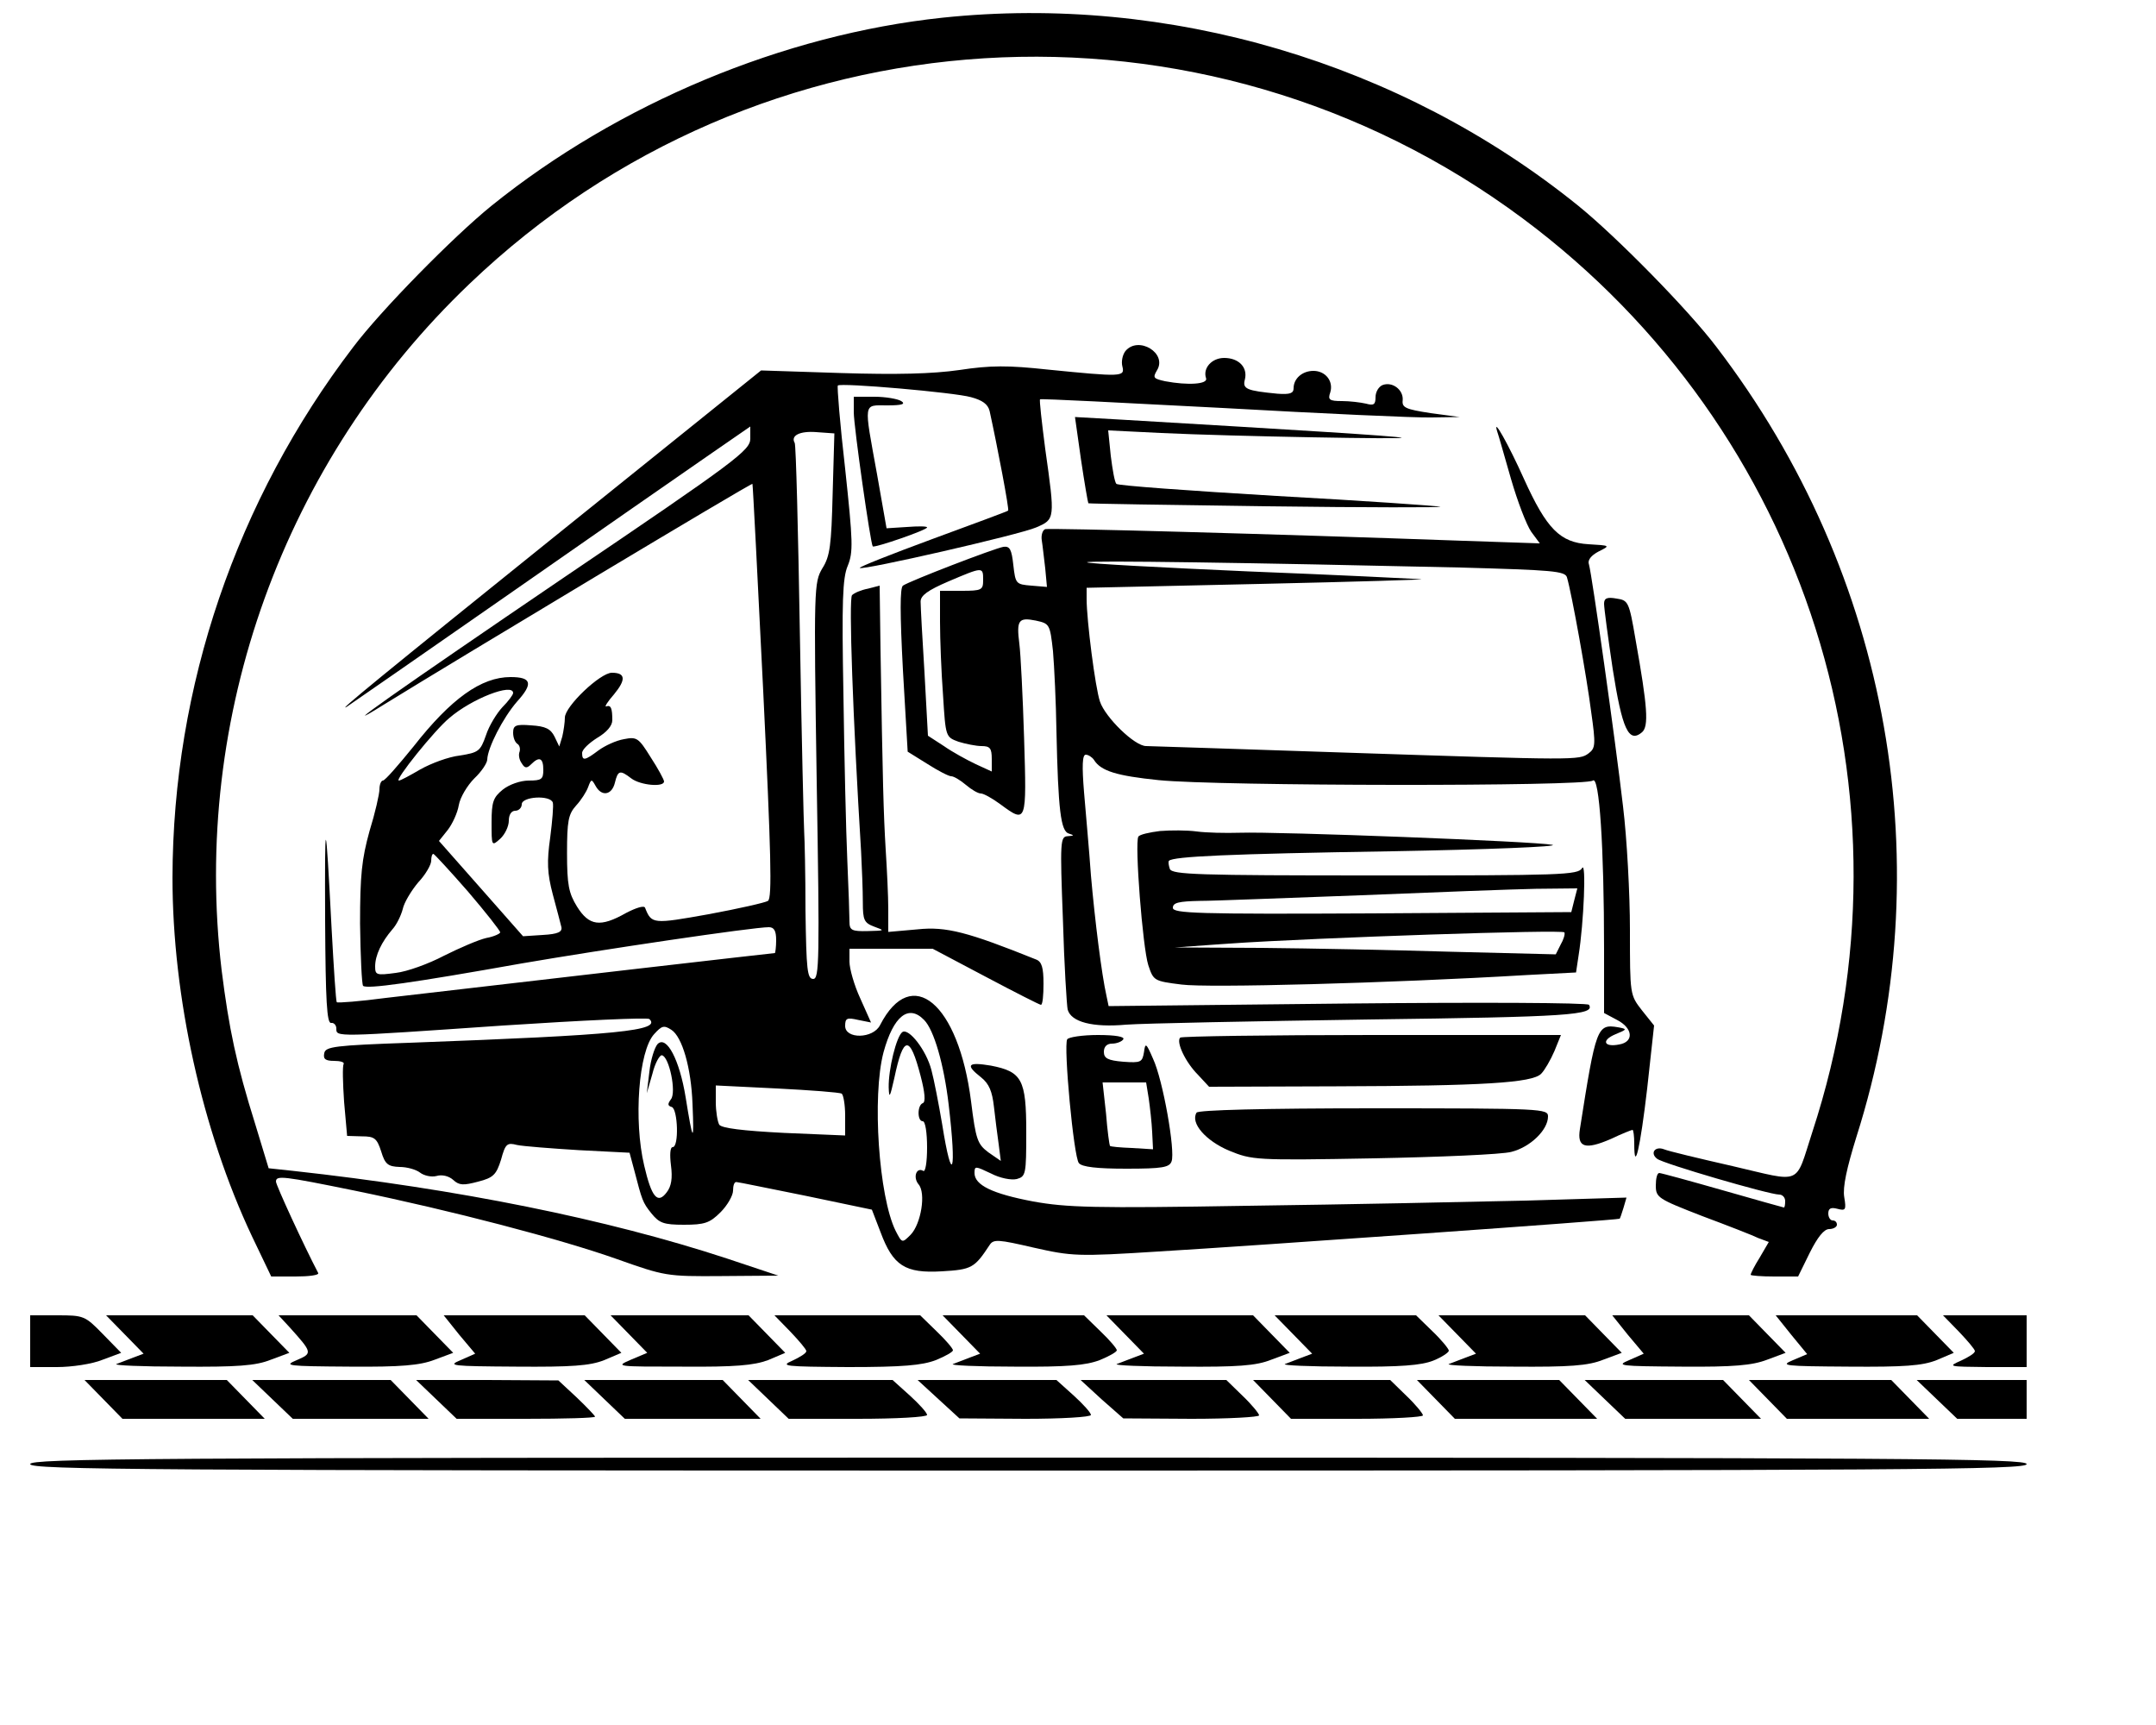 <svg xmlns="http://www.w3.org/2000/svg" class="header-logo" width="160px" height="128px" viewBox="400 180 500 400" preserveAspectRatio="xMidYMid meet">

        <g transform="translate(0,800) scale(0.1,-0.1)" stroke="none">
        <path d="M6186 6159 c-369 -39 -752 -199 -1046 -436 -89 -72 -257 -243 -321 -328 -271 -355 -418 -787 -419 -1230 0 -277 69 -587 184 -831 l45 -94 56 0 c31 0 55 3 53 8 -34 65 -98 204 -98 212 0 15 16 13 183 -21 224 -46 476 -112 606 -158 113 -40 116 -41 245 -40 l131 1 -120 40 c-277 91 -623 161 -1006 203 l-56 6 -31 102 c-44 140 -61 222 -78 357 -70 588 144 1181 575 1592 669 640 1700 704 2443 151 658 -490 927 -1337 671 -2118 -41 -126 -21 -117 -185 -79 -79 18 -150 35 -159 39 -21 8 -33 -9 -16 -22 13 -11 260 -83 283 -83 8 0 14 -7 14 -15 0 -8 -1 -15 -3 -15 -1 0 -65 18 -142 40 -77 22 -143 40 -147 40 -5 0 -8 -13 -8 -29 0 -28 5 -31 108 -71 59 -22 118 -45 130 -51 l24 -9 -21 -36 c-12 -19 -21 -37 -21 -40 0 -2 25 -4 55 -4 l55 0 27 55 c18 36 33 55 45 55 10 0 18 5 18 10 0 6 -4 10 -10 10 -5 0 -10 7 -10 16 0 12 6 15 21 11 19 -5 21 -3 16 27 -4 23 6 68 28 139 199 626 79 1305 -324 1832 -64 85 -232 256 -321 328 -411 332 -950 491 -1474 436z"></path>
        <path d="M6610 5386 c-7 -9 -10 -25 -7 -36 6 -24 -2 -24 -173 -7 -92 10 -133 10 -205 -1 -63 -9 -146 -11 -275 -7 l-185 6 -455 -366 c-435 -350 -530 -428 -506 -414 6 4 175 121 376 261 201 140 409 285 463 322 l97 67 0 -28 c0 -27 -30 -50 -432 -322 -387 -263 -546 -375 -418 -295 175 108 853 515 855 512 1 -2 12 -218 25 -481 18 -374 21 -480 11 -486 -6 -4 -68 -18 -138 -31 -129 -23 -132 -23 -147 15 -2 6 -21 0 -44 -12 -60 -34 -86 -30 -114 15 -19 31 -23 50 -23 124 0 74 3 90 21 110 12 13 24 32 28 43 7 19 8 19 17 3 14 -26 38 -22 45 7 7 29 12 30 38 10 21 -16 76 -21 76 -7 0 4 -14 30 -31 56 -28 45 -32 48 -62 42 -18 -3 -44 -15 -59 -26 -32 -24 -38 -25 -38 -6 0 8 16 23 35 35 22 13 35 28 35 41 0 27 -3 36 -14 32 -5 -2 3 11 18 28 28 34 27 50 -5 50 -27 0 -109 -78 -109 -104 0 -11 -3 -31 -6 -44 l-7 -23 -11 23 c-9 18 -21 24 -54 26 -36 3 -42 0 -42 -17 0 -11 4 -22 10 -26 5 -3 7 -11 5 -18 -3 -7 -1 -19 5 -27 7 -12 12 -12 22 -2 19 19 28 14 28 -13 0 -22 -4 -25 -34 -25 -19 0 -45 -9 -60 -21 -22 -18 -26 -28 -26 -76 0 -55 0 -56 20 -38 11 10 20 29 20 42 0 14 6 23 15 23 8 0 15 7 15 15 0 18 66 22 72 4 2 -6 -1 -42 -6 -81 -8 -56 -7 -83 6 -132 9 -33 18 -68 20 -76 2 -11 -8 -16 -43 -18 l-46 -3 -97 110 -98 111 20 25 c11 14 23 40 26 58 3 18 20 46 36 62 17 16 30 36 30 44 1 27 36 96 69 134 38 42 34 57 -15 57 -68 0 -138 -50 -225 -161 -35 -43 -66 -79 -71 -79 -4 0 -8 -9 -8 -20 0 -11 -10 -55 -23 -97 -18 -65 -22 -102 -22 -215 1 -75 4 -140 7 -144 9 -8 115 7 368 52 186 32 536 84 573 84 12 0 17 -8 17 -30 0 -16 -2 -30 -3 -30 -4 0 -560 -64 -902 -104 -60 -8 -112 -12 -114 -10 -2 2 -7 79 -12 171 -14 270 -16 272 -15 18 1 -186 4 -239 14 -237 6 1 12 -5 12 -13 0 -20 -5 -20 387 7 183 12 335 19 339 15 28 -27 -69 -37 -556 -55 -174 -6 -195 -9 -198 -24 -3 -14 3 -18 23 -18 14 0 24 -3 22 -7 -3 -5 -2 -44 1 -88 l7 -79 34 -1 c29 0 35 -4 45 -35 9 -30 16 -35 43 -36 17 0 38 -6 47 -13 9 -7 26 -11 38 -8 13 4 29 0 39 -9 14 -13 24 -13 58 -4 35 9 42 16 53 51 10 37 14 40 37 34 14 -3 79 -8 143 -12 l118 -6 11 -41 c18 -69 19 -74 40 -100 18 -22 28 -26 75 -26 48 0 60 4 85 29 16 16 29 39 29 50 0 12 3 21 8 20 4 0 76 -15 161 -32 l153 -32 20 -52 c29 -78 57 -96 142 -91 70 4 76 8 111 61 9 14 20 13 102 -6 89 -20 101 -21 290 -9 217 13 1067 73 1069 76 1 0 5 12 9 25 l7 24 -233 -7 c-129 -3 -418 -9 -644 -12 -359 -6 -421 -4 -499 10 -95 18 -136 38 -136 66 0 17 2 16 38 -1 21 -11 47 -16 60 -13 21 6 22 11 22 109 0 122 -10 140 -82 154 -54 9 -60 2 -23 -27 19 -15 26 -33 30 -68 3 -27 8 -66 11 -87 l5 -39 -29 20 c-25 19 -29 29 -40 118 -29 228 -138 319 -211 177 -16 -32 -81 -33 -81 -2 0 18 4 20 30 14 l30 -6 -25 56 c-14 30 -25 69 -25 85 l0 30 97 0 96 0 123 -65 c68 -36 125 -65 128 -65 4 0 6 22 6 49 0 37 -4 51 -17 56 -159 64 -209 77 -275 70 l-68 -6 0 53 c0 29 -3 91 -6 138 -5 83 -7 156 -12 464 l-2 148 -27 -7 c-16 -3 -32 -10 -37 -15 -8 -8 2 -286 21 -595 2 -38 4 -91 4 -117 0 -42 3 -48 27 -57 25 -9 24 -9 -15 -10 -38 -1 -43 2 -43 22 0 12 -2 76 -5 142 -3 66 -7 239 -9 384 -4 217 -2 271 10 299 13 32 12 56 -6 225 -12 104 -19 191 -17 193 6 7 271 -16 309 -27 26 -7 39 -16 43 -32 18 -82 46 -229 43 -231 -2 -2 -81 -31 -176 -66 -95 -35 -171 -65 -168 -67 6 -6 370 77 409 94 44 19 44 19 21 182 -8 62 -14 114 -12 115 2 2 192 -8 423 -20 231 -13 449 -23 485 -22 l65 1 -67 9 c-59 9 -67 13 -65 30 2 24 -24 44 -47 35 -9 -4 -16 -16 -16 -28 0 -17 -4 -20 -22 -15 -13 3 -38 6 -56 6 -29 0 -33 3 -27 20 8 26 -11 50 -39 50 -26 0 -46 -18 -46 -40 0 -12 -8 -15 -37 -13 -72 7 -82 11 -76 33 7 28 -14 50 -48 50 -29 0 -50 -24 -42 -47 5 -14 -42 -17 -95 -7 -27 6 -29 8 -19 25 25 40 -43 81 -73 45z m-679 -331 c-3 -119 -6 -145 -24 -173 -19 -33 -20 -42 -13 -493 7 -416 6 -459 -8 -459 -14 0 -16 21 -18 158 0 86 -2 168 -3 182 -1 14 -6 221 -10 460 -4 239 -9 438 -12 443 -10 17 12 28 50 25 l42 -3 -4 -140z m-741 -462 c0 -4 -11 -19 -25 -33 -13 -14 -31 -43 -38 -65 -13 -37 -17 -40 -61 -47 -26 -3 -66 -18 -91 -32 -24 -14 -46 -26 -50 -26 -11 0 83 117 117 145 52 45 148 82 148 58z m-105 -460 c41 -48 75 -91 75 -95 0 -3 -15 -10 -32 -13 -18 -4 -62 -23 -98 -41 -36 -19 -86 -37 -112 -40 -45 -6 -48 -5 -48 15 0 26 15 57 40 86 10 11 20 32 24 47 3 15 20 43 36 62 17 18 30 41 30 50 0 9 2 16 5 16 2 0 38 -39 80 -87z m1058 -298 c23 -23 46 -103 57 -196 19 -160 8 -191 -15 -46 -8 47 -19 104 -25 126 -12 46 -52 97 -67 88 -14 -9 -33 -87 -32 -129 1 -27 3 -22 13 22 21 100 36 101 61 5 10 -38 12 -61 5 -63 -13 -5 -13 -42 0 -42 6 0 10 -27 10 -61 0 -34 -4 -58 -9 -54 -16 9 -24 -15 -11 -31 18 -20 6 -92 -18 -117 -20 -20 -20 -20 -35 9 -39 79 -55 312 -28 414 23 84 58 112 94 75z m-586 -23 c25 -16 46 -88 49 -172 4 -93 1 -90 -16 16 -14 86 -44 144 -65 123 -7 -8 -16 -36 -19 -64 l-6 -50 13 45 c6 25 17 44 22 43 17 -3 34 -86 21 -102 -8 -11 -8 -15 2 -18 14 -5 17 -93 2 -93 -6 0 -7 -18 -4 -42 4 -30 1 -49 -10 -63 -21 -28 -35 -11 -52 62 -25 105 -13 266 23 305 18 20 23 21 40 10z m395 -148 c4 -3 8 -26 8 -51 l0 -46 -142 6 c-97 5 -144 11 -150 19 -4 7 -8 31 -8 52 l0 39 142 -7 c78 -4 145 -9 150 -12z"></path>
        <path d="M5980 5244 c0 -33 39 -306 44 -311 4 -4 126 38 126 44 0 3 -21 3 -47 1 l-47 -3 -22 125 c-31 171 -33 160 24 160 34 0 43 3 32 10 -8 5 -36 10 -62 10 l-48 0 0 -36z"></path>
        <path d="M6507 5134 c8 -54 16 -100 17 -101 1 -1 188 -4 416 -7 228 -3 408 -3 400 -1 -8 2 -179 14 -380 25 -201 12 -368 24 -371 28 -4 4 -9 33 -13 65 l-6 59 122 -6 c168 -8 577 -15 558 -11 -13 4 -244 18 -651 42 l-106 6 14 -99z"></path>
        <path d="M7472 5200 c3 -8 17 -58 32 -110 15 -52 36 -107 47 -123 l20 -27 -178 6 c-445 16 -959 30 -969 27 -6 -2 -10 -14 -8 -26 2 -12 5 -41 8 -65 l4 -43 -36 3 c-36 3 -37 4 -42 48 -4 36 -8 44 -23 42 -22 -4 -217 -79 -233 -90 -7 -5 -7 -64 0 -196 l11 -189 45 -28 c25 -16 50 -29 56 -29 6 0 21 -9 34 -20 13 -11 28 -20 35 -20 6 0 26 -11 45 -25 61 -45 61 -44 55 153 -3 97 -8 196 -11 219 -7 55 -2 62 38 54 32 -7 33 -8 40 -71 3 -36 7 -119 8 -185 4 -184 10 -233 29 -238 13 -4 12 -5 -3 -6 -17 -1 -18 -11 -11 -193 3 -106 9 -200 11 -209 8 -29 58 -42 136 -35 40 3 294 8 563 12 462 6 525 10 510 34 -3 5 -255 6 -559 3 l-555 -6 -5 24 c-11 48 -27 176 -36 279 -4 58 -12 144 -16 193 -5 61 -4 87 4 87 6 0 15 -6 19 -12 16 -26 53 -37 150 -47 137 -14 991 -15 1007 -1 15 12 26 -153 26 -392 l0 -147 30 -16 c37 -19 40 -51 5 -57 -36 -7 -42 10 -8 24 27 11 27 12 5 16 -48 8 -51 0 -88 -236 -7 -43 12 -49 72 -23 25 12 48 21 50 21 2 0 4 -14 4 -32 0 -71 14 -9 30 128 l16 146 -28 35 c-28 36 -28 36 -28 187 0 83 -7 212 -16 286 -18 155 -72 537 -79 561 -4 10 5 21 22 30 28 14 28 14 -23 17 -66 4 -97 35 -150 152 -35 78 -73 146 -62 110z m-85 -316 c213 -6 243 -8 247 -23 11 -37 46 -232 56 -311 11 -77 10 -85 -6 -97 -22 -16 -26 -16 -569 2 -242 8 -448 15 -457 15 -27 0 -95 67 -107 103 -11 32 -31 189 -31 238 l0 26 403 9 c221 5 389 10 372 11 -16 1 -196 10 -400 18 -203 9 -372 18 -374 21 -5 5 386 -1 866 -12z m-1107 -29 c0 -23 -3 -25 -50 -25 l-50 0 0 -72 c0 -40 3 -117 7 -170 6 -97 6 -97 36 -108 16 -5 41 -10 53 -10 20 0 24 -5 24 -30 l0 -29 -37 17 c-21 10 -54 28 -74 42 l-37 24 -8 146 c-5 80 -9 154 -9 165 0 14 16 26 65 47 80 34 80 34 80 3z"></path>
        <path d="M7720 4800 c0 -10 9 -77 20 -151 22 -140 37 -173 68 -147 16 14 13 58 -15 215 -15 88 -17 91 -44 95 -22 4 -29 1 -29 -12z"></path>
        <path d="M6690 4273 c-24 -3 -47 -8 -50 -13 -9 -14 10 -258 23 -298 12 -36 13 -37 77 -45 59 -8 480 3 800 22 l115 6 6 40 c12 75 18 220 8 202 -9 -16 -48 -17 -480 -17 -414 0 -470 2 -476 15 -3 9 -4 17 -2 19 10 10 138 16 514 22 226 4 394 11 375 15 -40 8 -636 31 -725 28 -33 -1 -78 0 -100 3 -22 3 -60 3 -85 1z m961 -160 l-7 -28 -462 -3 c-407 -2 -462 0 -462 13 0 12 14 15 63 16 34 0 202 7 372 13 171 7 353 14 407 15 l96 1 -7 -27z m-32 -104 l-11 -22 -241 6 c-132 4 -331 8 -441 9 l-201 1 125 9 c208 14 775 33 778 26 2 -4 -2 -17 -9 -29z"></path>
        <path d="M6475 3790 c-9 -15 15 -273 27 -287 7 -9 42 -13 110 -13 84 0 100 3 105 17 9 24 -20 189 -43 238 -16 37 -18 38 -21 15 -4 -23 -7 -25 -48 -22 -36 3 -45 8 -45 23 0 12 7 19 19 19 11 0 23 5 26 10 4 6 -18 10 -59 10 -36 0 -68 -5 -71 -10z m189 -137 c3 -21 7 -56 8 -78 l2 -40 -49 3 c-26 1 -50 3 -51 5 -1 1 -6 35 -9 75 l-8 72 51 0 50 0 6 -37z"></path>
        <path d="M6737 3794 c-10 -10 12 -57 41 -86 l26 -28 295 1 c341 1 454 8 475 29 8 8 22 32 31 53 l15 37 -438 0 c-241 0 -441 -3 -445 -6z"></path>
        <path d="M6775 3620 c-15 -24 21 -65 75 -88 54 -22 60 -23 335 -18 154 3 298 9 320 15 44 11 85 51 85 82 0 18 -11 19 -404 19 -258 0 -407 -4 -411 -10z"></path>
        <path d="M4070 3090 l0 -60 62 0 c34 0 82 7 106 17 l43 16 -43 44 c-41 42 -44 43 -105 43 l-63 0 0 -60z"></path>
        <path d="M4290 3105 l43 -44 -24 -9 c-13 -5 -31 -12 -39 -15 -8 -3 59 -6 150 -6 130 -1 173 2 208 16 l43 16 -43 44 -42 43 -170 0 -170 0 44 -45z"></path>
        <path d="M4671 3123 c54 -60 54 -61 17 -77 -31 -13 -23 -14 122 -15 121 -1 164 3 198 16 l43 16 -43 44 -42 43 -160 0 -160 0 25 -27z"></path>
        <path d="M5065 3105 l37 -44 -34 -15 c-31 -13 -22 -14 129 -15 129 -1 171 2 204 15 l40 17 -42 43 -43 44 -164 0 -163 0 36 -45z"></path>
        <path d="M5459 3106 l42 -43 -38 -16 c-37 -16 -34 -16 119 -16 124 -1 166 3 199 15 l40 17 -42 43 -43 44 -160 0 -160 0 43 -44z"></path>
        <path d="M5833 3112 c20 -21 37 -41 37 -45 0 -5 -15 -14 -32 -22 -30 -13 -19 -14 129 -15 127 0 171 4 203 16 22 9 40 19 40 23 0 4 -17 24 -38 44 l-38 37 -169 0 -169 0 37 -38z"></path>
        <path d="M6230 3105 l43 -44 -24 -9 c-13 -5 -31 -12 -39 -15 -8 -3 56 -6 142 -6 123 -1 166 3 198 15 22 9 40 19 40 23 0 4 -17 24 -38 44 l-38 37 -164 0 -164 0 44 -45z"></path>
        <path d="M6610 3105 l43 -44 -24 -9 c-13 -5 -31 -12 -39 -15 -8 -3 59 -6 150 -6 130 -1 173 2 208 16 l43 16 -43 44 -42 43 -170 0 -170 0 44 -45z"></path>
        <path d="M7000 3105 l43 -44 -24 -9 c-13 -5 -31 -12 -39 -15 -8 -3 58 -6 146 -6 123 -1 170 3 198 14 20 8 36 19 36 23 0 4 -17 25 -38 45 l-38 37 -164 0 -164 0 44 -45z"></path>
        <path d="M7380 3105 l43 -44 -24 -9 c-13 -5 -31 -12 -39 -15 -8 -3 59 -6 150 -6 130 -1 173 2 208 16 l43 16 -43 44 -42 43 -170 0 -170 0 44 -45z"></path>
        <path d="M7775 3105 l37 -44 -34 -15 c-31 -13 -23 -14 122 -15 121 -1 164 3 198 16 l43 16 -43 44 -42 43 -159 0 -158 0 36 -45z"></path>
        <path d="M8154 3105 l37 -45 -33 -14 c-31 -13 -21 -14 129 -15 129 -1 171 2 204 15 l40 17 -42 43 -43 44 -164 0 -164 0 36 -45z"></path>
        <path d="M8543 3112 c20 -21 37 -41 37 -45 0 -5 -15 -14 -32 -22 -32 -14 -29 -14 60 -15 l92 0 0 60 0 60 -97 0 -97 0 37 -38z"></path>
        <path d="M4240 2955 l44 -45 165 0 165 0 -44 45 -44 45 -165 0 -165 0 44 -45z"></path>
        <path d="M4632 2955 l47 -45 157 0 158 0 -44 45 -44 45 -161 0 -160 0 47 -45z"></path>
        <path d="M5012 2955 l47 -45 160 0 c89 0 161 2 161 5 0 2 -19 22 -42 44 l-43 40 -165 1 -165 0 47 -45z"></path>
        <path d="M5402 2955 l47 -45 157 0 158 0 -44 45 -44 45 -161 0 -160 0 47 -45z"></path>
        <path d="M5782 2955 l47 -45 160 0 c89 0 161 4 161 9 0 5 -18 25 -40 45 l-40 36 -168 0 -167 0 47 -45z"></path>
        <path d="M6177 2955 l48 -44 153 -1 c83 0 152 4 152 9 0 5 -18 25 -40 45 l-40 36 -161 0 -161 0 49 -45z"></path>
        <path d="M6555 2955 l50 -44 158 -1 c86 0 157 4 157 8 0 4 -17 25 -38 45 l-38 37 -169 0 -169 0 49 -45z"></path>
        <path d="M6950 2955 l44 -45 153 0 c84 0 153 4 153 8 0 4 -17 25 -38 45 l-38 37 -159 0 -159 0 44 -45z"></path>
        <path d="M7330 2955 l44 -45 165 0 165 0 -44 45 -44 45 -165 0 -165 0 44 -45z"></path>
        <path d="M7722 2955 l47 -45 157 0 158 0 -44 45 -44 45 -161 0 -160 0 47 -45z"></path>
        <path d="M8100 2955 l44 -45 165 0 165 0 -44 45 -44 45 -165 0 -165 0 44 -45z"></path>
        <path d="M8492 2955 l47 -45 80 0 81 0 0 45 0 45 -127 0 -128 0 47 -45z"></path>
        <path d="M4070 2805 c0 -13 264 -15 2315 -15 2051 0 2315 2 2315 15 0 13 -264 15 -2315 15 -2051 0 -2315 -2 -2315 -15z"></path>
      </g>
        </svg>
